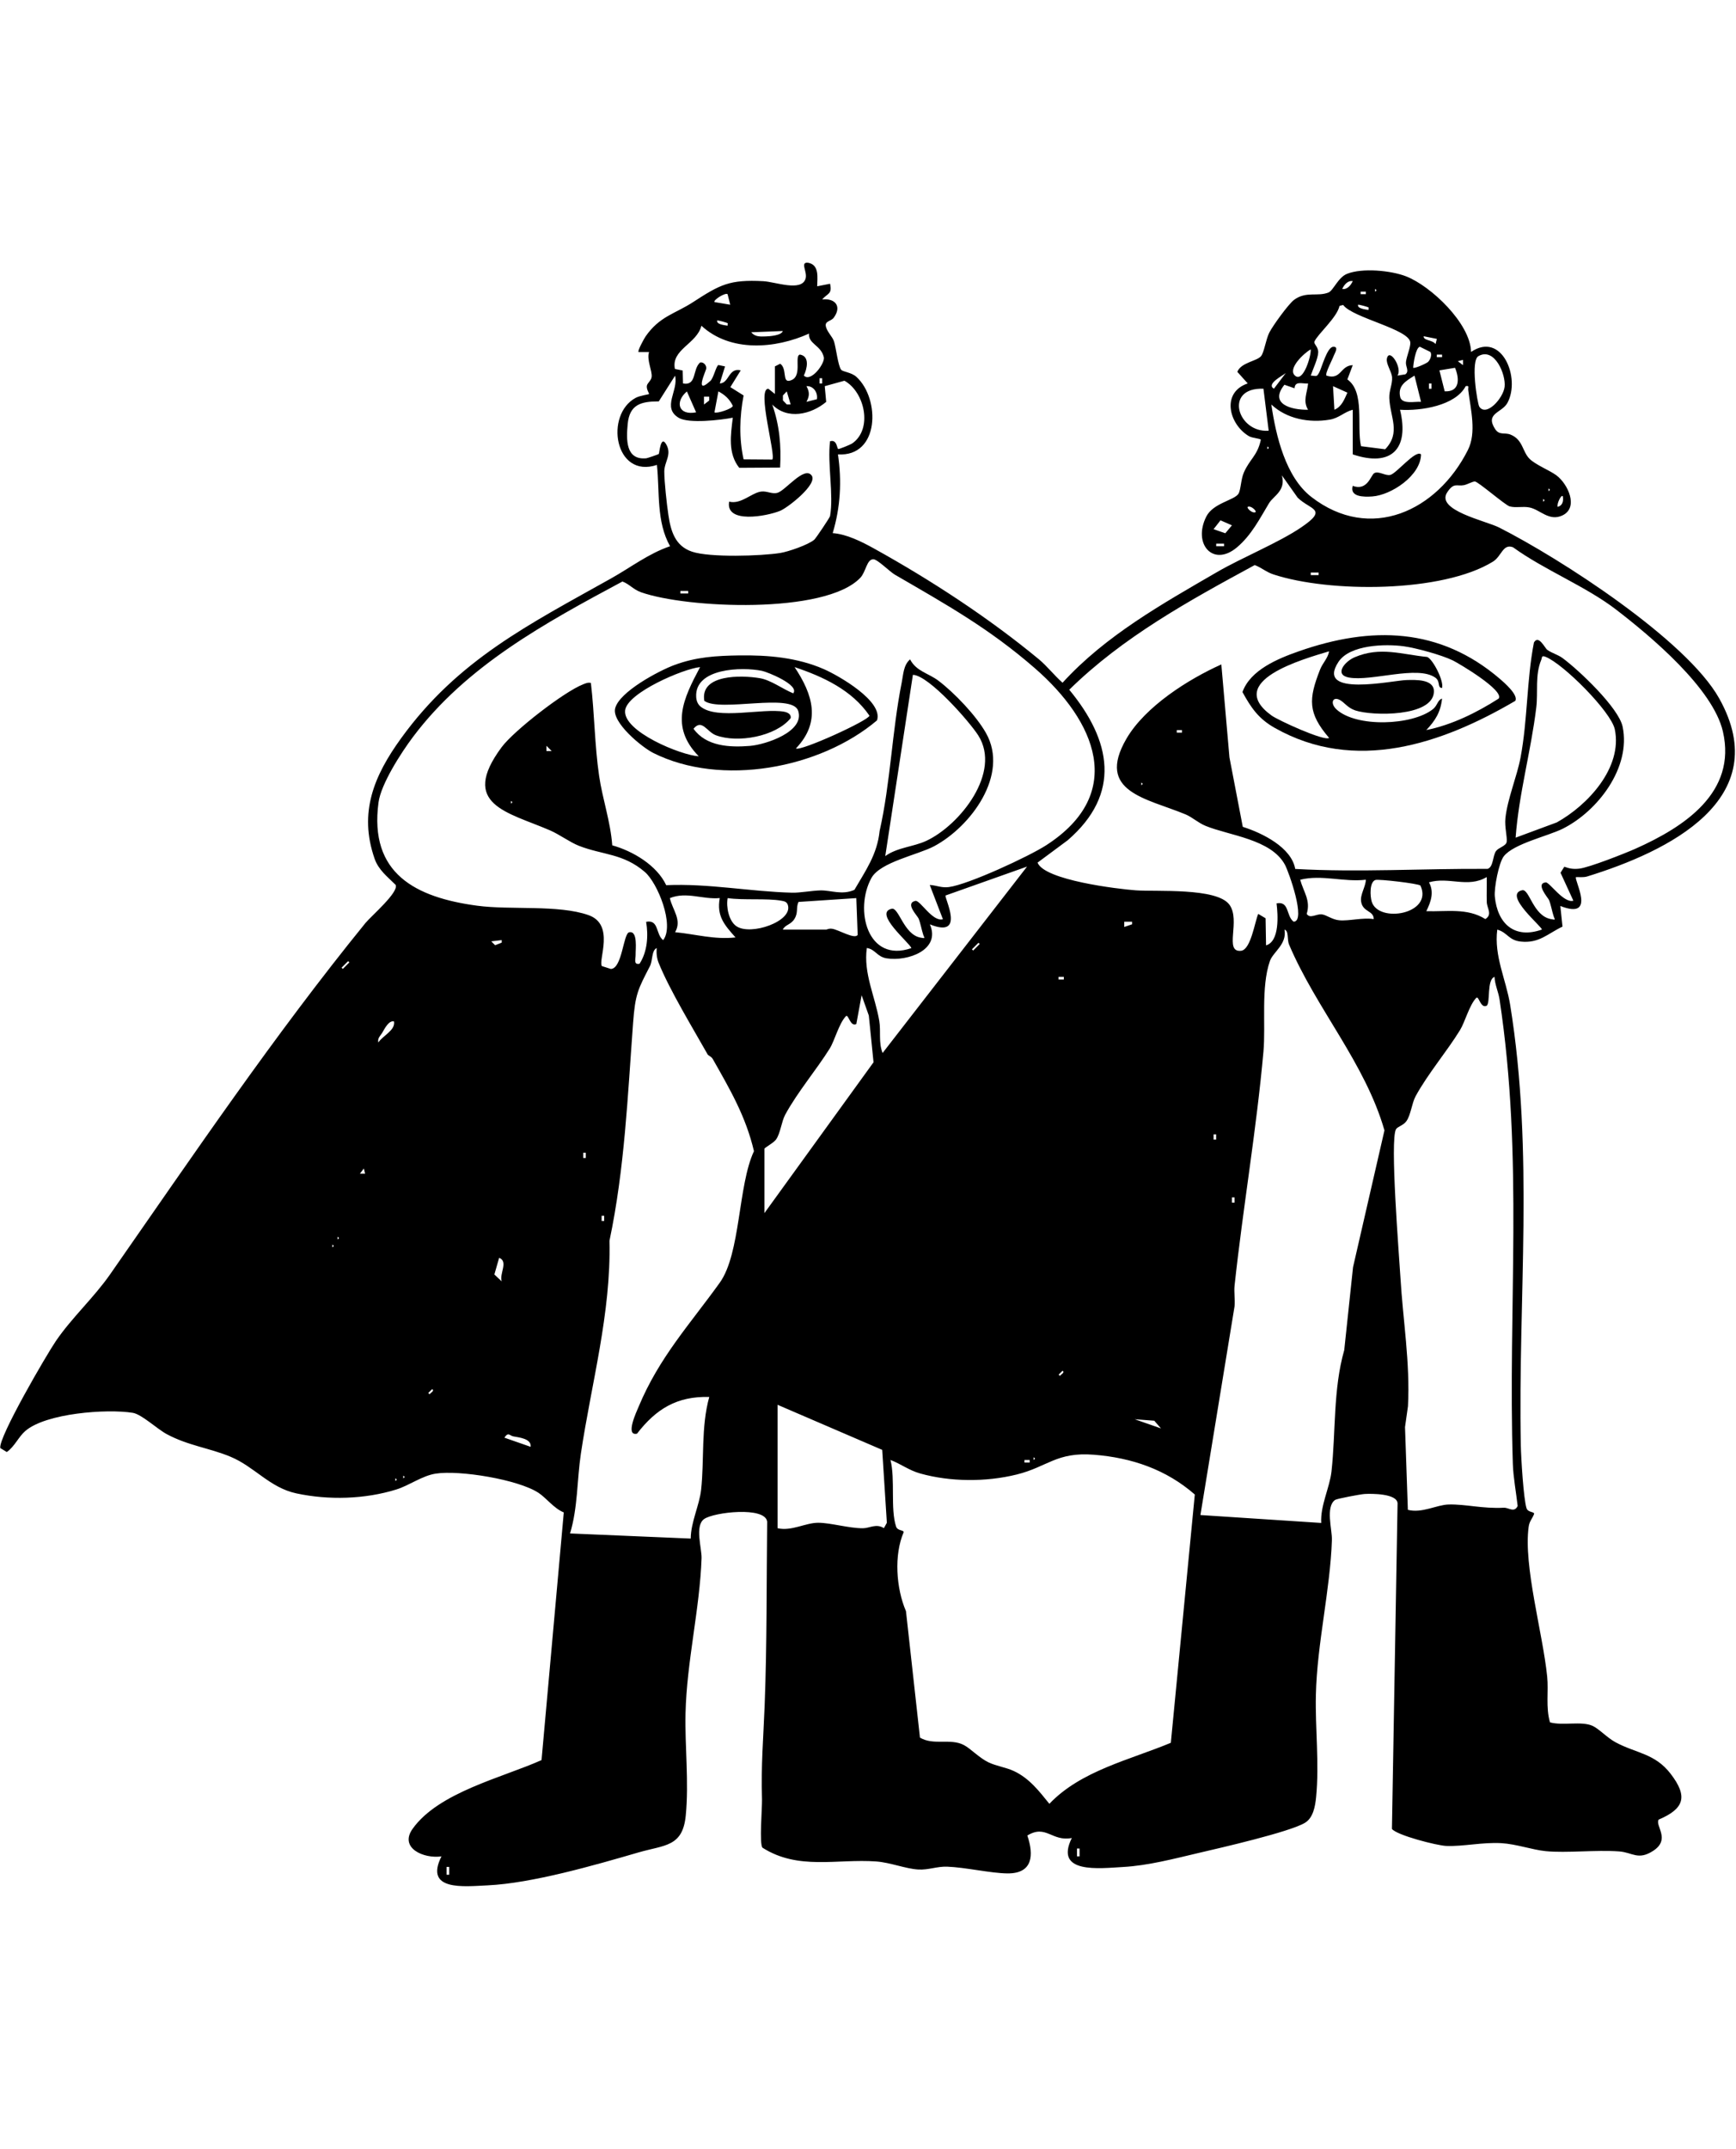 <svg width="291" height="360" viewBox="0 0 291 360" fill="none" xmlns="http://www.w3.org/2000/svg">
<g clip-path="url(#clip0_1614_10383)">
<path d="M136.942 47.972L139.139 47.537C139.54 49.314 138.709 49.12 137.819 50.168C140.023 49.927 141.136 51.34 139.764 53.217C139.316 53.83 138.297 53.771 138.42 54.595C138.562 55.525 139.546 56.396 139.805 57.203C140.129 58.209 140.494 61.347 141.001 61.947C141.307 62.307 142.703 62.365 143.558 63.137C147.587 66.816 147.452 76.57 140.465 76.123C141.125 80.626 140.883 84.977 139.581 89.315C141.914 89.48 144.43 90.746 146.486 91.882C156.024 97.168 165.715 103.485 174.134 110.443C175.548 111.615 176.727 113.163 178.111 114.381C185.322 106.475 194.825 101.165 204.01 95.838C208.205 93.407 214.32 90.928 218.102 88.362C222.745 85.218 219.634 85.459 217.519 83.37L214.874 79.637C215.587 82.222 213.466 83.075 212.729 84.294C211.18 86.855 209.79 89.645 207.35 91.699C203.35 95.067 199.904 91.14 202.201 86.554C203.344 84.264 206.926 83.817 207.604 82.71C207.993 82.08 208.01 80.303 208.488 79.196C209.46 76.924 210.773 76.376 211.345 73.692C211.392 73.462 209.96 73.427 209.348 73.068C206.031 71.107 204.635 65.774 209.153 64.237L207.409 62.295C208.028 60.711 210.697 60.517 211.392 59.657C211.905 59.022 212.187 56.891 212.759 55.743C213.33 54.595 215.993 50.922 216.924 50.233C218.945 48.737 220.865 49.75 222.704 48.996C223.493 48.673 224.3 46.483 225.785 45.882C228.336 44.852 233.155 45.306 235.706 46.3C239.871 47.925 246.487 54.189 246.588 58.963C251.749 55.454 254.93 63.325 252.691 67.487C251.778 69.182 248.897 69.2 250.617 71.873C251.336 72.985 252.214 72.408 253.204 72.809C255.307 73.656 255.177 75.664 256.397 76.871C257.44 77.895 259.767 78.796 260.898 79.637C262.801 81.044 264.704 85.047 261.882 86.36C259.661 87.39 258.158 85.377 256.391 85.018C255.278 84.788 254.052 85.124 253.051 84.835C252.308 84.624 247.813 80.721 247.247 80.668C246.859 80.632 245.993 81.168 245.362 81.286C244.19 81.504 243.713 80.773 242.587 82.487C240.62 85.489 249.08 87.255 251.277 88.368C261.517 93.548 282.714 107.211 288.193 117.024C297.655 133.955 279.503 142.691 266.059 146.835C265.464 147.018 264.798 146.929 264.185 146.941C263.761 147.336 267.756 154.206 261.552 151.78L261.917 155.236C259.419 156.419 258.005 158.073 254.918 157.744C252.856 157.52 252.703 156.213 250.983 155.742C250.411 160.157 252.45 164.09 253.139 168.322C257.186 193.3 254.441 217.383 254.93 242.19C254.971 244.191 255.378 251.12 255.89 252.68C256.132 253.41 257.175 253.228 257.163 253.616C256.856 254.446 256.379 254.805 256.244 255.782C255.348 262.346 258.618 273.637 259.349 280.884C259.602 283.374 259.078 286.011 259.82 288.548C261.988 289.149 265.075 288.295 266.943 289.131C268.009 289.608 269.405 291.127 270.796 291.88C274.236 293.741 277.394 293.723 280.039 297.161C282.973 300.975 282.343 303.006 278.036 304.843C277.394 305.856 280.098 308.134 277.129 310.065C274.584 311.725 273.647 310.33 271.414 310.171C267.485 309.888 262.607 310.465 259.131 310.129C256.862 309.912 254.193 308.934 251.666 308.787C248.496 308.605 245.256 309.37 242.422 309.252C240.867 309.188 234.204 307.486 233.326 306.409L234.269 251.844C234.163 250.214 229.968 250.219 228.742 250.29C228.047 250.331 224.1 251.079 223.799 251.285C222.156 252.427 223.316 256.295 223.263 257.984C222.981 266.414 220.771 275.344 220.577 283.957C220.447 289.514 221.172 295.465 220.612 301.105C220.459 302.636 220.123 304.561 218.733 305.385C216.105 306.945 204.552 309.582 200.893 310.436C196.805 311.395 192.463 312.543 188.274 312.779C184.285 313.002 176.674 313.979 179.666 307.922C176.326 308.581 175.342 305.585 172.208 307.51C173.321 310.765 173.151 313.891 168.879 313.856C166.093 313.832 161.809 312.832 158.758 312.726C157.055 312.667 155.629 313.302 153.927 313.202C151.835 313.085 149.231 312.025 146.88 311.854C140.306 311.377 133.831 313.367 127.828 309.558C127.244 309.064 127.769 302.812 127.733 301.517C127.562 295.471 127.951 291.515 128.175 285.723C128.57 275.468 128.481 265.166 128.599 254.923C128.269 252.333 119.656 253.339 118.036 254.481C116.416 255.624 117.653 259.373 117.6 261.057C117.311 269.487 115.108 278.417 114.913 287.03C114.784 292.587 115.508 298.538 114.949 304.178C114.43 309.435 111.414 309.07 107.031 310.341C99.702 312.472 89.191 315.51 81.727 315.857C77.762 316.04 71.069 316.846 74.003 311.001C71.028 311.436 66.868 309.6 69.166 306.38C73.538 300.257 84.178 297.82 90.776 294.871L94.505 253.381C92.838 252.698 91.595 250.973 90.275 250.102C86.87 247.859 77.031 246.252 73.019 246.882C70.757 247.235 68.583 248.871 66.433 249.537C61.154 251.179 55.074 251.344 49.683 250.19C45.206 249.23 42.696 245.745 38.654 244.056C35.155 242.59 31.514 242.19 27.932 240.253C26.329 239.388 23.731 236.927 22.253 236.692C17.899 235.997 7.683 236.745 4.23 239.747C3.093 240.736 2.445 242.349 1.137 243.261L0.048 242.596C-0.306 240.848 7.83 226.908 9.374 224.653C12.078 220.703 15.725 217.412 18.458 213.492C32.321 193.618 45.93 173.485 61.254 154.641C62.22 153.458 66.88 149.484 66.321 148.248C64.948 146.871 63.457 145.77 62.792 143.857C60.082 136.086 62.733 129.899 67.24 123.677C76.772 110.502 88.743 104.58 102.488 96.874C105.752 95.043 108.721 92.736 112.321 91.511C109.994 87.367 110.601 82.457 110.118 77.889C103.024 80.255 101.31 69.447 106.571 66.645C107.296 66.263 108.727 66.092 108.804 66.009C108.851 65.956 108.309 65.174 108.439 64.591C108.539 64.149 109.163 63.755 109.234 63.137C109.352 62.13 108.368 60.282 108.798 58.975H107.037C106.83 58.798 107.967 56.726 108.203 56.385C110.56 52.976 113.117 52.599 116.174 50.615C120.699 47.678 122.284 46.807 127.945 47.107C129.96 47.213 134.385 48.932 135.039 46.665C135.369 45.529 134.061 43.875 135.439 44.016C137.395 44.352 136.995 46.542 136.983 47.984L136.942 47.972ZM226.757 47.095C225.962 46.948 225.314 47.69 224.995 48.408C225.791 48.555 226.439 47.813 226.757 47.095ZM230.498 48.414V48.855C230.787 48.708 230.787 48.561 230.498 48.414ZM228.954 48.855H228.077V49.285H228.954V48.855ZM121.965 49.291C121.612 48.955 119.515 50.268 119.768 50.609L122.407 51.051L121.965 49.297V49.291ZM234.245 62.925L235.576 62.713C236.301 62.183 235.576 61.406 235.677 60.623C235.8 59.652 236.454 58.18 236.407 57.391C236.278 55.148 226.733 53.264 225.149 51.092L224.542 51.245C224.112 53.217 220.913 55.925 220.341 57.209C220.153 57.633 221.007 58.074 220.966 59.063C220.919 60.111 220.07 61.865 219.717 62.925C220.706 62.954 220.683 63.243 221.148 62.377C221.561 61.606 222.444 58.186 223.458 58.103C224.518 58.009 223.687 59.257 223.593 59.546C223.399 60.129 222.038 62.66 222.356 62.931C224.848 63.714 224.63 61.247 226.757 61.176L225.856 63.566C228.831 65.674 227.381 71.331 228.141 74.751L232.189 75.269C234.875 72.473 233.002 69.877 232.884 66.675C232.837 65.433 233.432 64.343 233.349 63.207C233.279 62.236 232.307 60.953 232.478 60.087C232.866 58.139 235.158 61.665 234.239 62.937L234.245 62.925ZM229.396 51.498C229.332 51.44 227.788 50.986 227.641 51.057C227.517 51.693 228.725 51.816 229.396 51.928C229.373 51.787 229.455 51.557 229.396 51.498ZM121.965 54.136C121.901 54.077 120.357 53.624 120.21 53.694C120.086 54.33 121.294 54.454 121.965 54.566C121.942 54.424 122.024 54.195 121.965 54.136ZM135.616 55.89C129.972 58.433 122.449 59.063 117.576 54.571C116.805 57.621 112.457 58.551 113.134 61.812L114.436 62.071L114.489 64.243C116.84 64.655 116.033 61.906 117.352 60.729C117.906 60.605 118.442 61.159 118.389 61.753C118.36 62.053 116.316 66.374 119.096 63.796C119.621 63.313 120.051 61.276 120.428 61.153L121.535 61.388L120.652 64.237C122.248 64.208 122.089 61.541 124.169 62.042L122.425 64.856L124.646 66.251C123.974 69.753 123.868 73.474 124.646 76.959L129.454 76.994C130.113 76.305 126.802 65.097 128.794 65.126L129.89 65.998V61.388L130.779 60.935C131.952 61.73 131.121 64.026 132.311 63.79C134.691 63.325 133.047 59.599 134.09 59.404C135.81 59.681 135.257 61.871 134.744 62.919C135.922 64.137 138.332 60.841 138.096 59.846C137.619 57.803 135.457 57.644 135.622 55.884L135.616 55.89ZM131.215 55.454L125.936 55.666C126.543 56.461 127.468 56.385 128.358 56.361C128.97 56.343 131.015 56.214 131.215 55.454ZM240.849 56.773L238.652 56.331C238.575 57.079 240.066 56.903 240.637 57.644L240.855 56.773H240.849ZM239.4 60.611C239.754 60.252 240.072 59.452 239.777 58.969L238.004 58.092C237.314 58.245 236.92 60.853 236.89 61.606C237.079 61.8 239.153 60.876 239.406 60.611H239.4ZM217.077 62.931C218.479 64.179 219.834 59.475 219.711 58.533C218.609 59.134 215.775 61.771 217.077 62.931ZM241.727 59.41H240.849V59.84H241.727V59.41ZM247.966 68.123C249.139 69.901 252.002 66.698 252.214 64.791C252.444 62.748 250.558 58.18 247.878 59.634C246.423 60.246 247.666 67.675 247.966 68.123ZM245.244 60.293L244.367 60.511L245.238 61.17V60.293H245.244ZM243.907 61.618L241.285 62.048L242.169 65.562C244.673 65.68 244.696 63.519 243.901 61.618H243.907ZM213.542 65.121L215.534 62.495C215.098 62.895 212.17 64.32 213.542 65.121ZM139.139 86.46C139.775 82.916 138.668 77.671 139.139 73.927C140.294 73.58 140.27 75.075 140.5 75.222C140.606 75.287 142.538 74.498 142.821 74.31C146.362 71.902 144.942 65.65 141.549 63.784L138.249 64.697L138.491 67.328C135.946 69.465 131.957 70.366 129.448 67.77C130.667 71.249 130.974 74.651 130.767 78.331L123.916 78.372C121.983 75.941 122.49 72.844 122.837 69.977C120.775 70.383 115.45 70.99 113.788 70.007C110.884 68.282 113.776 65.421 113.158 62.942L110.43 67.246C107.425 67.246 105.522 67.77 105.216 71.054C104.975 73.645 104.857 77.124 108.35 76.776C108.486 76.765 110.365 76.135 110.436 76.046C110.53 75.935 110.736 72.903 111.626 74.363C112.71 76.141 111.361 77.324 111.355 78.984C111.349 80.644 111.767 84.476 112.038 86.266C112.439 88.968 113.158 91.47 116.003 92.424C119.002 93.43 127.586 93.153 130.797 92.641C132.152 92.424 135.498 91.27 136.494 90.416C136.771 90.175 139.092 86.725 139.139 86.46ZM238.204 67.322L237.108 62.931C235.665 63.825 234.221 64.626 234.734 66.604C235.123 67.764 237.244 67.234 238.204 67.322ZM137.814 64.243V63.366H137.383V64.243H137.814ZM217.001 65.05L215.304 64.461C212.688 67.705 216.476 68.694 219.269 68.647C218.344 67.134 219.127 65.827 219.269 64.255C218.244 64.296 217.065 63.79 217.001 65.056V65.05ZM239.96 65.126V64.249H239.53V65.126H239.96ZM136.936 66.881C137.124 65.809 136.388 64.62 135.18 64.691C135.722 65.668 135.716 66.351 135.18 67.322L136.936 66.881ZM223.682 68.647C224.919 68.129 225.349 66.898 225.861 65.78L223.452 64.697L223.682 68.647ZM226.757 76.123V68.647C225.349 69.006 224.471 70.036 222.91 70.301C219.469 70.89 215.681 70.189 213.112 67.77C213.872 73.021 215.51 79.932 219.829 83.264C229.697 90.887 240.914 85.612 246.057 75.393C247.536 72.456 246.523 68.641 246.116 65.35C246.057 64.879 246.37 64.573 245.692 64.691C243.978 67.964 238.186 68.87 234.681 68.647C236.272 75.222 233.226 78.301 226.751 76.123H226.757ZM211.787 65.126C205.106 64.867 207.427 72.555 212.665 72.161L211.787 65.126ZM116.687 69.082L115.143 65.58C113.111 67.287 113.67 69.659 116.687 69.082ZM119.768 69.082C120.11 69.341 122.802 68.482 122.837 67.987C122.266 66.828 121.541 66.18 120.422 65.568L119.762 69.082H119.768ZM132.535 67.764L131.881 65.568L131.239 66.251V67.081L131.887 67.758H132.541L132.535 67.764ZM118.884 66.451H118.006V67.77L118.878 67.104V66.451H118.884ZM212.447 74.804V75.246C212.735 75.099 212.735 74.951 212.447 74.804ZM259.561 81.839V82.281C259.849 82.133 259.849 81.986 259.561 81.839ZM261.104 84.918C261.953 84.7 262.094 83.947 261.976 83.164C261.764 82.71 260.927 84.347 261.104 84.918ZM258.677 83.599V84.041C258.966 83.894 258.966 83.746 258.677 83.599ZM210.467 85.795C210.679 85.63 209.695 84.629 209.147 84.924C208.935 85.089 209.919 86.089 210.467 85.795ZM206.502 88.008L204.587 87.172L203.427 88.656L205.395 89.339L206.502 88.014V88.008ZM205.182 91.081H203.869V91.511H205.182V91.081ZM263.738 150.897L261.587 146.217L262.218 145.205C263.113 145.528 263.749 145.634 264.71 145.528C266.353 145.352 272.38 142.974 274.166 142.179C282.325 138.535 291.157 132.772 288.806 122.558C287.144 115.329 276.717 106.599 270.931 102.149C265.841 98.228 258.889 95.502 253.634 91.694C251.913 91.028 251.725 93.183 250.252 94.095C241.757 99.329 222.827 99.323 213.454 96.232C212.223 95.826 211.469 95.096 210.326 94.666C199.332 100.624 188.215 106.728 179.236 115.553C186.288 124.077 188.009 132.966 178.971 140.772L173.922 144.516C175.065 147.465 187.402 148.943 190.413 149.161C193.824 149.408 203.945 148.684 206.072 151.551C208.034 154.194 205.1 159.598 208.034 159.286C209.666 159.109 210.332 154.476 210.909 153.105L212.146 153.841L212.223 158.379C214.526 157.708 214.22 153.246 213.984 151.345C216.158 150.915 215.563 153.446 216.842 154.412C218.998 154.394 216.04 146.07 215.392 144.875C213.065 140.578 206.084 139.995 202.095 138.364C200.84 137.852 199.874 136.916 198.737 136.439C192.227 133.731 183.637 132.695 188.81 123.777C191.938 118.384 199.155 113.81 204.729 111.314L206.09 126.897L208.323 138.523C211.581 139.547 216.488 141.967 217.113 145.576C227.859 146.176 238.546 145.493 249.368 145.564C250.358 145.234 250.193 143.386 250.776 142.573C251.195 141.996 252.473 141.731 252.562 141.031C252.668 140.189 252.196 138.529 252.344 137.099C252.685 133.825 254.288 130.093 254.889 126.891C256.085 120.509 255.896 113.987 257.127 107.641C257.911 106.269 258.966 108.589 259.36 108.865C260.162 109.442 261.14 109.666 261.935 110.255C264.645 112.25 271.344 118.579 271.997 121.752C273.417 128.604 267.832 135.88 261.988 138.823C259.519 140.065 253.752 141.331 252.084 143.444C251.236 144.522 250.435 148.772 250.57 150.191C251.006 154.735 253.846 157.355 258.447 155.736C258.736 155.448 251.855 149.873 255.154 149.143C256.373 148.872 256.962 153.434 259.991 153.982C260.88 154.147 260.621 154.082 260.444 153.534C260.15 152.64 259.973 151.545 259.661 150.791C259.508 150.426 257.322 148.001 259.113 147.83C259.726 147.771 262.123 151.374 263.738 150.897ZM155.877 148.26C157.043 148.331 157.809 148.778 159.058 148.613C162.304 148.189 172.438 143.503 175.395 141.59C188.91 132.854 183.584 120.751 173.492 111.968C165.804 105.28 158.711 101.33 150.009 96.279C149.143 95.779 147.098 93.701 146.403 93.695C145.272 93.683 145.172 95.791 144.206 96.803C138.344 102.961 115.102 101.937 107.443 99.217C106.153 98.758 105.505 97.857 104.338 97.421C91.377 104.368 78.168 111.538 69.207 123.488C67.263 126.078 63.864 131.318 63.446 134.449C61.861 146.341 69.638 150.344 79.971 151.733C85.58 152.487 93.604 151.533 98.647 153.311C103.125 154.888 100.244 160.852 100.886 161.847L102.394 162.329C104.297 162.282 104.48 156.407 105.458 156.189C106.96 155.854 106.518 159.115 106.548 159.933C106.571 160.61 106.141 161.676 107.201 161.464C108.533 159.433 108.698 156.725 108.309 154.435C110.483 154.005 109.888 156.537 111.166 157.502C113.099 155 110.247 147.93 108.085 146.076C104.45 142.956 101.033 143.256 97.05 141.702C95.525 141.107 93.804 139.806 92.166 139.1C85.114 136.051 76.943 134.814 84.083 125.184C86.151 122.399 94.57 115.877 97.752 114.646C98.199 114.47 98.541 114.305 99.048 114.411C99.66 119.568 99.672 124.825 100.426 129.97C100.998 133.884 102.341 137.652 102.63 141.62C106.07 142.573 110.1 144.952 111.673 148.295C118.719 147.977 125.754 149.373 132.782 149.555C134.096 149.59 136.152 149.196 137.572 149.172C139.292 149.143 141.172 149.997 143.222 149.078C145.137 145.793 147.04 143.132 147.446 139.224C149.278 131.118 149.52 122.505 151.152 114.34C151.423 112.998 151.435 111.42 152.554 110.467C153.591 112.48 155.623 112.762 157.32 114.052C159.995 116.083 163.63 119.885 165.28 122.811C169.215 129.775 162.752 138.476 156.59 141.767C153.891 143.209 147.54 144.422 146.073 147.094C143.175 152.357 145.384 161.399 152.772 158.838C152.513 157.985 146.333 152.94 149.479 152.245C150.675 151.98 151.493 156.584 154.316 157.084C155.211 157.243 154.952 157.184 154.769 156.637C154.475 155.742 154.298 154.647 153.986 153.894C153.773 153.387 151.647 151.315 153.444 150.927C154.227 150.756 156.319 154.506 158.057 154L155.859 148.283L155.877 148.26ZM221.03 95.92H219.717V96.35H221.03V95.92ZM115.361 98.999H114.047V99.429H115.361V98.999ZM254.058 140.336L260.957 137.781C266.141 134.909 272.015 128.61 270.684 122.187C270.071 119.238 262.029 111.191 259.072 110.037C258.359 109.76 258.524 110.137 258.359 110.537C257.281 113.127 257.84 115.906 257.522 118.514C256.633 125.878 254.6 132.966 254.058 140.342V140.336ZM148.395 143.421C150.451 141.943 153.096 141.89 155.293 140.86C160.926 138.217 167.913 129.404 163.989 123.217C162.522 120.904 155.671 113.116 153.025 113.057L148.395 143.415V143.421ZM198.136 122.311H197.258V122.741H198.136V122.311ZM92.473 125.819L91.595 124.942V125.819H92.473ZM191.314 131.106V131.547C191.603 131.4 191.603 131.253 191.314 131.106ZM85.645 134.185V134.626C85.933 134.479 85.933 134.332 85.645 134.185ZM172.161 145.181L158.51 150.02C158.204 150.314 161.998 157.326 155.871 154.859C157.756 159.145 152.118 161.117 148.624 160.552C147.004 160.293 146.721 159.021 145.302 158.821C144.707 163.077 146.704 166.945 147.387 171.024C147.688 172.814 147.234 174.633 147.947 176.411L172.155 145.187L172.161 145.181ZM228.954 147.383C225.231 147.818 221.572 146.482 217.949 147.383C218.497 149.42 219.74 150.85 219.039 153.099C219.593 153.994 220.653 153.069 221.59 153.187C222.344 153.281 223.316 154.07 224.483 154.176C226.144 154.329 228.465 153.676 230.274 153.982C230.28 152.516 228.424 152.84 228.159 151.033C227.982 149.838 228.919 148.578 228.954 147.389V147.383ZM239.088 152.651C242.481 152.763 245.945 152.063 248.985 153.976C250.223 153.181 249.251 152.192 249.221 151.109C249.18 149.72 249.245 148.325 249.215 146.935C246.046 148.825 242.87 146.835 239.536 147.818C240.437 149.461 239.854 151.086 239.094 152.646L239.088 152.651ZM238.11 148.366C237.721 148.007 231.081 147.253 230.563 147.424C229.538 147.76 229.667 150.15 229.932 151.033C231.034 154.747 240.296 153.14 238.11 148.372V148.366ZM120.652 150.456C117.771 150.721 115.096 149.331 112.286 150.462C112.71 152.41 114.366 154.129 113.164 156.172C116.563 156.496 119.762 157.449 123.291 157.049C121.441 154.965 120.098 153.487 120.652 150.456ZM123.427 155.159C125.801 156.819 132.959 154.353 132.063 151.609C131.887 151.074 131.486 150.991 130.997 150.903C128.582 150.456 124.587 150.85 121.971 150.462C121.7 151.939 122.16 154.276 123.427 155.165V155.159ZM131.215 155.736H138.479C138.65 155.736 138.874 155.524 139.457 155.595C140.541 155.73 143.263 157.432 143.77 156.625L143.54 150.462L133.849 151.103C133.395 152.08 133.849 152.846 133.171 153.947C132.547 154.959 131.592 154.9 131.221 155.742L131.215 155.736ZM189.77 154.418H188.457V155.295L189.77 154.847V154.418ZM221.472 255.141C221.307 252.227 222.886 249.254 223.193 246.517C223.923 239.935 223.446 232.783 225.331 226.184L226.804 212.302L232.071 189.373C228.801 178.041 220.671 169.034 216.088 158.262C215.71 157.373 216.076 155.942 215.316 155.742C215.758 158.197 213.395 159.486 212.871 160.999C211.345 165.373 212.187 171.654 211.787 176.187C210.62 189.256 208.358 202.313 206.95 215.34C206.826 216.5 207.05 217.689 206.944 218.849L201.223 253.816L221.472 255.141ZM84.101 157.496L82.345 157.708L82.999 158.356L84.101 157.92V157.49V157.496ZM164.019 157.944L162.923 159.039L163.129 159.245L164.225 158.15L164.019 157.944ZM118.631 176.67C116.127 172.231 112.262 165.885 110.418 161.34C110.077 160.493 110.018 159.716 110.077 158.821C109.187 159.274 109.434 160.922 108.945 161.864C106.942 165.738 106.477 166.55 106.123 171.36C105.216 183.587 104.709 195.79 102.164 207.87C102.441 220.026 99.142 231.688 97.369 243.544C96.709 247.965 96.868 252.58 95.554 256.901L115.785 257.76C115.797 255.035 117.235 252.186 117.523 249.601C118.077 244.598 117.482 239.099 118.89 234.037C113.476 233.878 109.959 236.062 106.777 240.188C104.745 240.636 106.712 236.48 107.066 235.632C110.512 227.373 115.691 221.804 120.652 214.893C124.169 209.989 123.692 198.592 126.384 192.858C125.023 187.036 122.36 182.498 119.468 177.4C119.244 177.005 118.719 176.829 118.631 176.67ZM58.355 161.022L57.26 162.117L57.466 162.323L58.562 161.229L58.355 161.022ZM178.323 163.66H177.445V164.09H178.323V163.66ZM236.001 252.945C238.345 253.563 240.814 252.097 242.847 252.05C245.71 251.98 248.491 252.78 252.073 252.592C252.897 252.551 253.822 253.492 254.4 252.303C254.152 250.084 253.663 247.459 253.593 245.269C252.738 218.76 255.419 194.183 251.366 167.439C251.171 166.168 250.576 164.961 250.523 163.66C249.18 164.113 249.869 168.004 249.203 168.493C248.149 168.999 247.89 166.721 247.454 167.18C246.293 168.393 245.568 171.236 244.726 172.596C242.517 176.181 239.359 179.872 237.297 183.646C236.66 184.817 236.49 186.795 235.753 187.825C235.241 188.543 234.28 188.743 234.015 189.167C232.955 190.898 234.528 210.254 234.746 213.957C235.17 221.168 236.395 228.326 236.012 235.591L235.518 239.082L235.995 252.945H236.001ZM128.134 203.237L146.427 177.965L145.637 170.135L144.43 166.733L143.54 171.566C142.491 172.072 142.226 169.794 141.79 170.253C140.612 171.489 139.917 174.338 139.074 175.681C136.841 179.242 133.701 182.933 131.633 186.724C130.991 187.902 130.832 189.844 130.09 190.898C129.677 191.487 128.134 192.276 128.134 192.464V203.243V203.237ZM66.05 171.13C65.189 170.889 64.453 172.366 64.123 172.937C63.793 173.508 63.245 173.891 63.416 174.65C64.2 173.473 66.285 172.625 66.05 171.136V171.13ZM203.857 190.922V190.044H203.427V190.922H203.857ZM98.193 194V193.123H97.763V194H98.193ZM61.207 196.638L60.989 195.761L60.329 196.632H61.207V196.638ZM206.938 201.477V200.6H206.508V201.477H206.938ZM101.275 204.555V203.678H100.845V204.555H101.275ZM56.588 207.199V207.64C56.877 207.493 56.877 207.346 56.588 207.199ZM55.71 208.517V208.959C55.999 208.812 55.999 208.664 55.71 208.517ZM84.101 214.675C83.671 213.397 85.256 211.355 83.671 210.719L82.87 213.515L84.101 214.675ZM178.111 229.639L177.457 230.293L177.663 230.499C177.905 230.216 178.547 229.928 178.111 229.639ZM72.442 232.718L71.788 233.371L71.994 233.577C72.236 233.295 72.878 233.006 72.442 232.718ZM147.876 242.896L130.343 235.349V256.024C132.688 256.565 135.015 255.105 137.165 255.111C139.227 255.111 142.35 256.047 144.654 256.03C145.796 256.018 146.875 255.194 148.165 256.012L148.66 255.117L147.882 242.896H147.876ZM194.613 239.305L193.488 238.016L190.212 237.769L194.613 239.305ZM88.95 242.384C89.109 241.024 87.041 240.824 86.057 240.642C85.403 240.518 85.232 239.835 84.549 240.854L88.95 242.39V242.384ZM200.281 250.378C195.485 246.193 189.747 244.221 183.384 243.715C177.092 243.214 175.613 245.745 170.423 247.029C165.232 248.312 159.27 248.259 154.262 246.858C152.33 246.316 151.058 245.269 149.267 244.592C150.091 247.835 149.225 252.763 150.209 255.753C150.451 256.483 151.493 256.3 151.482 256.689C149.832 260.51 150.209 266.078 151.865 269.923L154.209 291.103C156.501 292.469 159.3 291.168 161.562 292.345C162.705 292.94 164.178 294.529 165.698 295.248C167.047 295.889 168.649 296.095 169.957 296.708C172.544 297.926 174.158 300.039 175.902 302.194C181.181 296.649 189.358 294.847 196.263 291.975L200.281 250.378ZM173.262 244.144V244.586C173.551 244.439 173.551 244.291 173.262 244.144ZM172.603 244.592H171.725V245.021H172.603V244.592ZM67.593 247.223V247.665C67.882 247.517 67.882 247.37 67.593 247.223ZM66.273 247.665V248.106C66.562 247.959 66.562 247.812 66.273 247.665ZM180.963 311.001V309.688H180.533V311.001H180.963ZM75.293 314.08V312.767H74.863V314.08H75.293Z" fill="black"/>
<path d="M123.945 109.808C128.759 109.726 133.672 110.161 138.12 112.11C140.571 113.187 148.106 117.479 147.01 120.687C137.443 128.781 120.905 131.843 109.529 126.156C107.579 125.185 102.536 121.028 103.113 118.68C103.797 115.901 110.442 112.375 113.052 111.409C116.752 110.044 120.039 109.867 123.945 109.802V109.808ZM117.129 126.703C112.257 121.723 114.543 117.043 117.353 111.763C114.601 112.01 105.099 116.066 104.786 119.027C104.415 122.553 114.16 126.539 117.129 126.703ZM133.419 125.385C134.126 125.944 145.726 120.658 145.738 119.892C142.816 115.613 137.985 113.364 133.195 111.763C136.253 116.36 137.684 120.923 133.419 125.385ZM132.971 116.148C134.055 114.759 128.676 112.581 127.716 112.387C124.387 111.698 116.41 111.916 116.699 116.772C116.734 117.385 116.946 117.973 117.435 118.374C120.204 120.658 127.84 118.597 131.427 119.233C132.011 119.339 132.676 119.651 132.529 120.322C130.014 123.413 123.615 124.537 119.998 123.177C118.49 122.612 117.677 120.363 116.251 122.088C118.372 125.061 122.355 125.238 125.725 124.961C128.323 124.749 134.939 122.594 133.796 119.086C132.788 116.001 120.699 119.368 118.06 117.414C117.312 112.928 124.311 113.099 127.362 113.617C129.242 113.935 131.198 115.442 132.965 116.154L132.971 116.148Z" fill="black"/>
<path d="M253.999 117.421C241.621 124.679 227.134 129.553 213.684 121.947C210.985 120.423 209.73 118.61 208.269 115.943C209.595 112.228 214.214 110.339 217.725 109.108C229.897 104.846 241.338 105.099 251.418 113.729C252.155 114.359 254.57 116.455 253.999 117.421ZM239.088 122.307C243.359 121.453 247.565 119.375 251.212 117.038C252.214 115.678 244.578 111.157 243.512 110.633C241.644 109.726 237.355 108.549 235.305 108.272C232.218 107.854 226.262 107.996 224.359 110.892C220.406 116.902 233.444 113.983 235.771 113.93C237.308 113.894 240.472 113.741 240.36 115.937C240.148 120.105 230.091 119.975 227.193 119.022C225.897 118.598 225.337 117.65 224.559 117.25C223.369 116.638 222.963 117.844 223.999 118.816C227.31 121.918 236.755 121.553 240.201 118.804C240.967 118.192 240.985 117.25 241.727 117.038C241.491 119.293 240.596 120.717 239.088 122.307ZM222.792 123.625C219.198 119.44 219.345 117.114 221.266 112.205C221.725 111.039 222.597 110.28 222.792 109.114C218.408 110.433 205.206 114.112 213.136 119.864C214.255 120.676 221.996 124.22 222.792 123.625Z" fill="black"/>
<path d="M136.052 79.657C137.13 81.105 132.051 85.055 130.773 85.579C128.511 86.503 121.565 87.786 122.224 84.042C124.233 84.543 125.971 82.559 127.592 82.353C128.599 82.229 129.4 82.83 130.349 82.553C131.68 82.159 134.832 78.02 136.052 79.657Z" fill="black"/>
<path d="M238.204 76.123C238.151 79.679 233.214 82.94 230.05 83.17C228.536 83.282 226.22 83.24 226.751 81.398C229.237 82.31 229.779 79.608 230.356 79.273C231.081 78.849 232.218 79.756 233.049 79.567C234.074 79.338 237.326 75.27 238.198 76.123H238.204Z" fill="black"/>
<path d="M241.721 115.266C240.885 115.213 241.503 114.177 240.602 113.53C237.615 111.405 229.868 114.213 226.097 113.506C223.634 113.041 225.349 110.845 227.093 110.104C231.352 108.285 234.928 109.633 239.229 110.062C240.154 110.38 242.081 114.089 241.721 115.26V115.266Z" fill="black"/>
</g>
<defs>
<clipPath id="clip0_1614_10383">
<rect width="290.809" height="272" fill="white" transform="translate(0 44)"/>
</clipPath>
</defs>
</svg>
